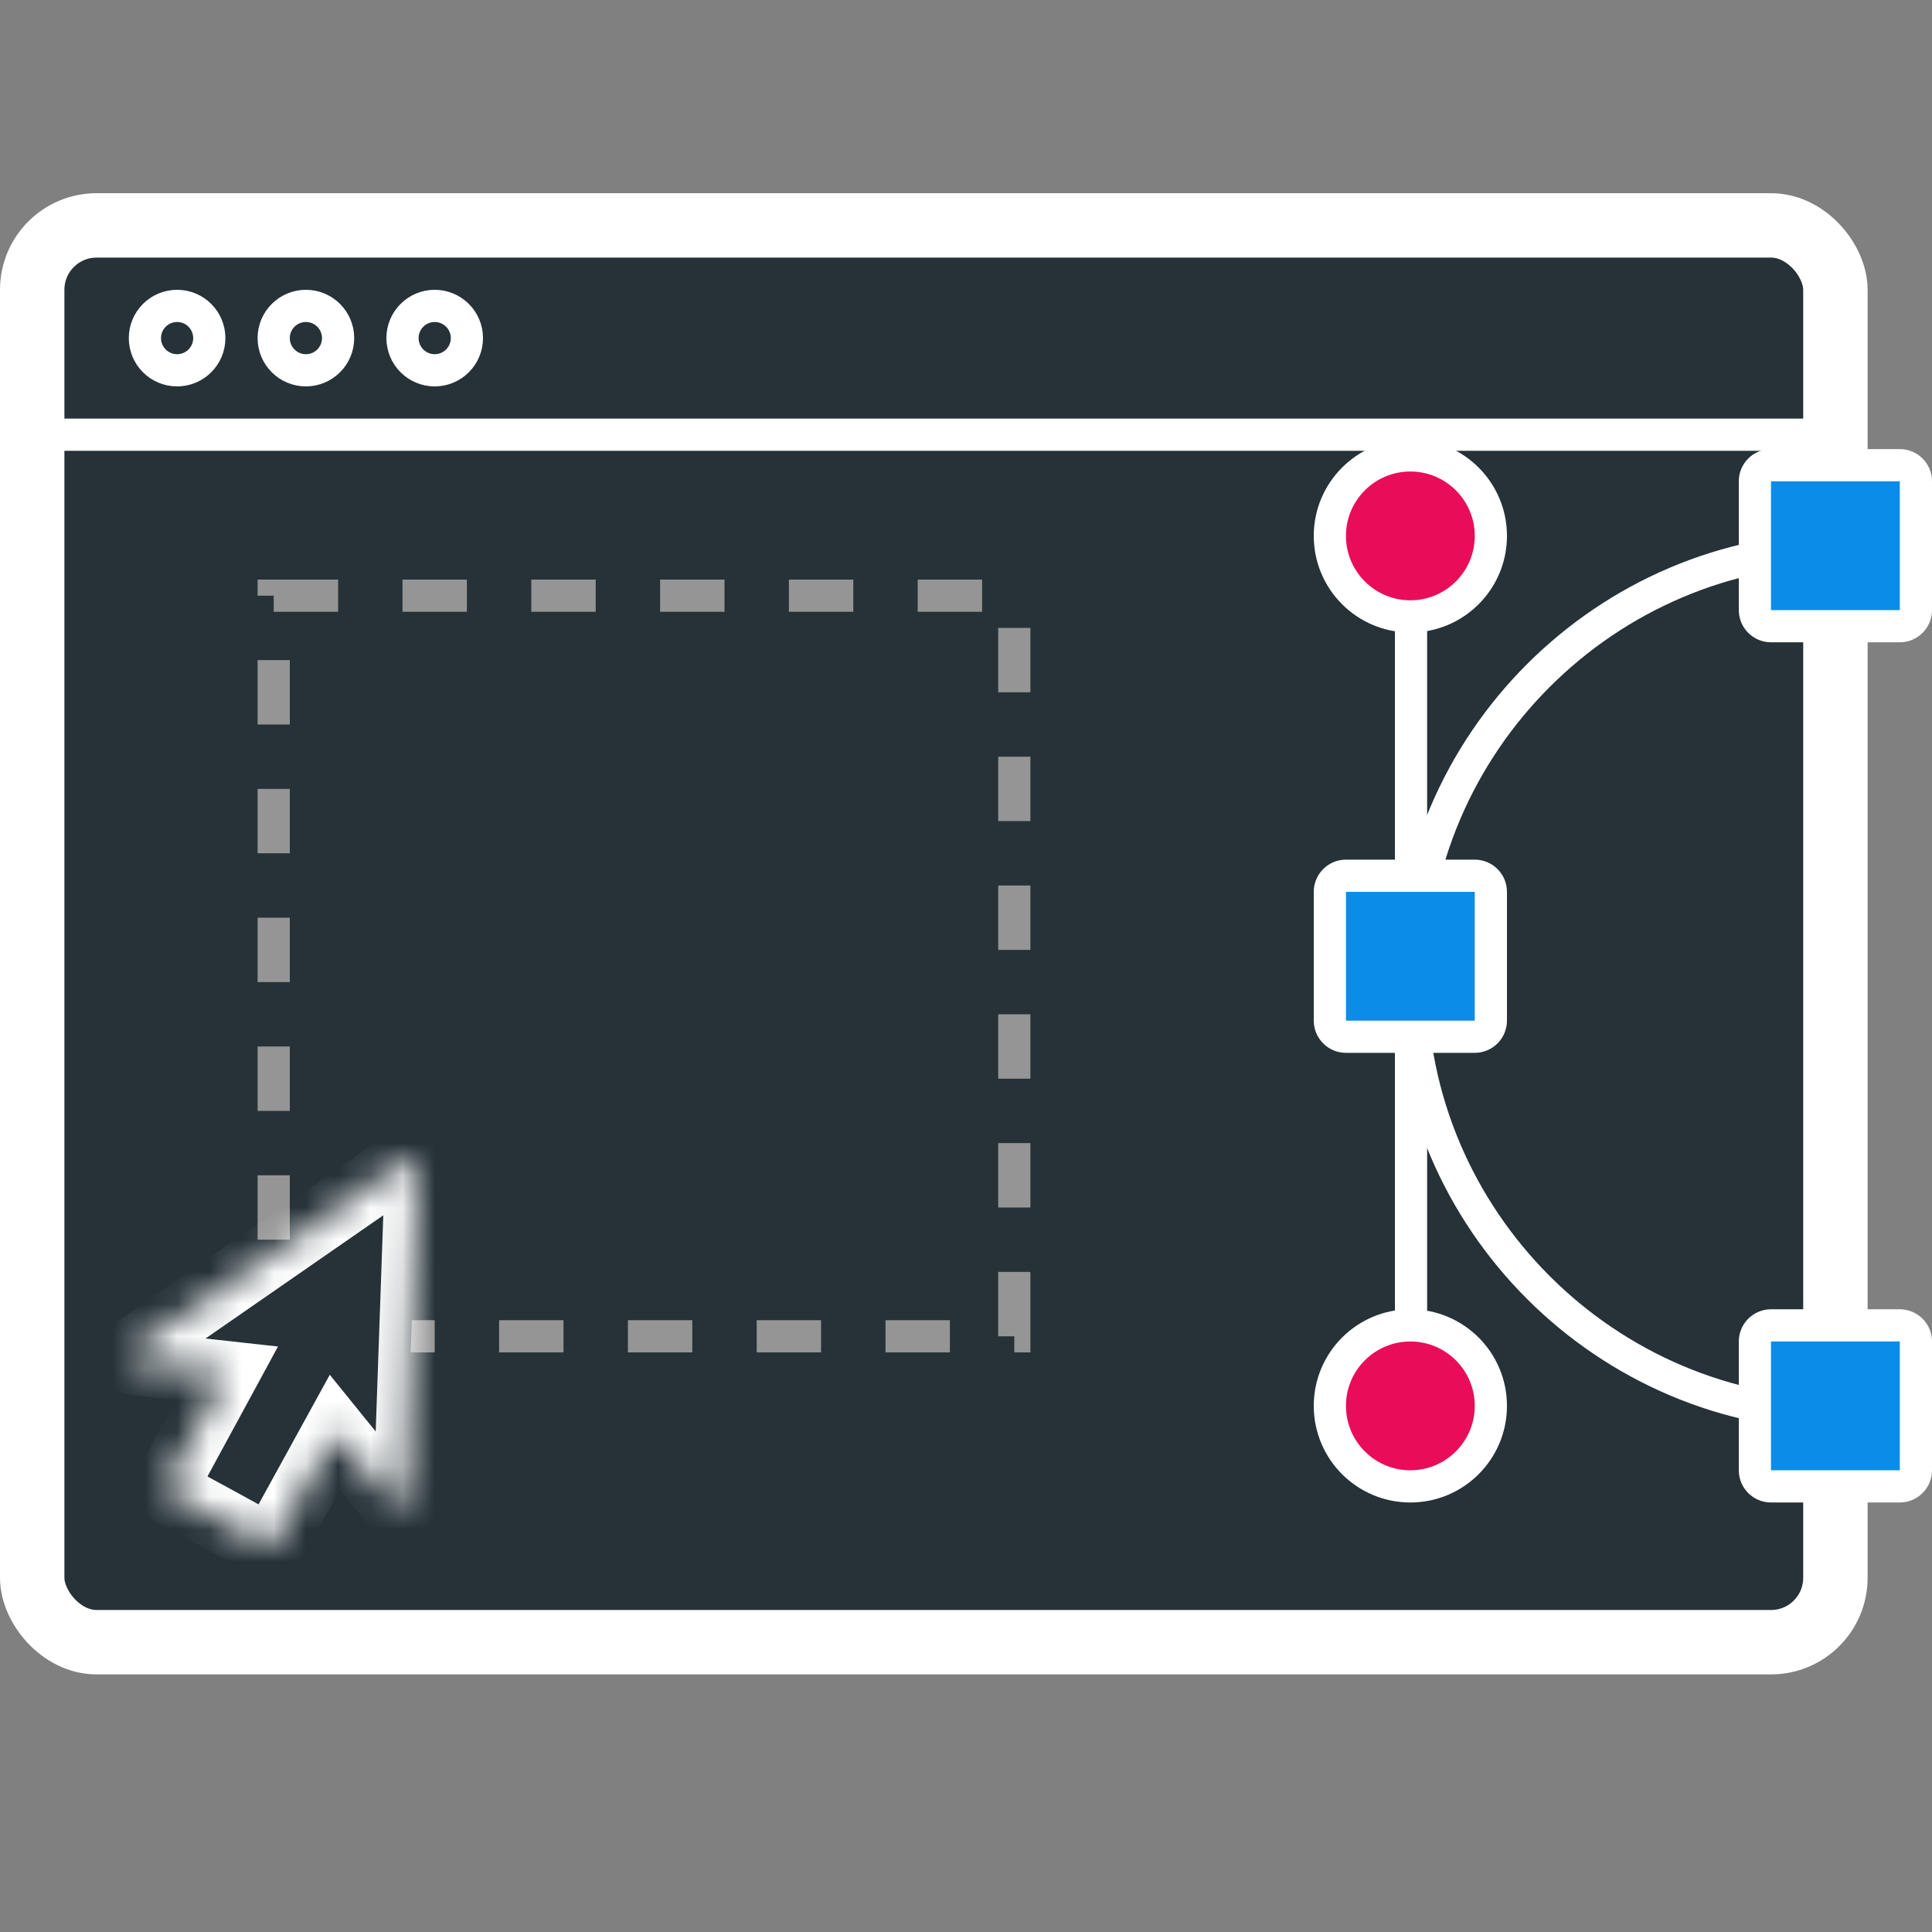 <svg width="60" height="60" viewBox="0 0 60 60" fill="none" xmlns="http://www.w3.org/2000/svg">
<rect x="0" y="0" width="60" height="60" fill="#808080" stroke="none"/>
<rect x="1" y="7" width="56" height="44" rx="2" fill="#263238" stroke="white" stroke-width="2"/>
<rect y="13" width="57" height="1" fill="white"/>
<path d="M57.272 43.933C49.874 43.933 43.821 37.88 43.821 30.482C43.821 23.084 49.874 17.032 57.272 17.032" stroke="white" stroke-miterlimit="10" stroke-linecap="round" stroke-linejoin="round"/>
<path d="M43.821 43.839L43.821 16.938" stroke="white" stroke-miterlimit="10" stroke-linecap="round" stroke-linejoin="round"/>
<path d="M46.3 43.661C46.3 42.28 45.181 41.161 43.8 41.161C42.419 41.161 41.3 42.28 41.3 43.661C41.3 45.041 42.419 46.161 43.8 46.161C45.181 46.161 46.3 45.041 46.3 43.661Z" fill="#E90C59" stroke="white" stroke-miterlimit="10" stroke-linecap="round" stroke-linejoin="round"/>
<path d="M46.3 16.643C46.3 15.262 45.181 14.143 43.8 14.143C42.419 14.143 41.3 15.262 41.3 16.643C41.3 18.023 42.419 19.143 43.8 19.143C45.181 19.143 46.3 18.023 46.3 16.643Z" fill="#E90C59" stroke="white" stroke-miterlimit="10" stroke-linecap="round" stroke-linejoin="round"/>
<path d="M41.8 27.197C41.524 27.197 41.3 27.42 41.3 27.697L41.3 31.697C41.3 31.973 41.524 32.197 41.8 32.197L45.8 32.197C46.076 32.197 46.3 31.973 46.3 31.697L46.3 27.697C46.3 27.42 46.076 27.197 45.8 27.197L41.8 27.197Z" fill="#0C8CE9" stroke="white" stroke-miterlimit="10" stroke-linecap="round" stroke-linejoin="round"/>
<path d="M55 41.161C54.724 41.161 54.5 41.385 54.5 41.661L54.5 45.661C54.5 45.937 54.724 46.161 55 46.161L59 46.161C59.276 46.161 59.5 45.937 59.5 45.661L59.5 41.661C59.5 41.385 59.276 41.161 59 41.161L55 41.161Z" fill="#0C8CE9" stroke="white" stroke-miterlimit="10" stroke-linecap="round" stroke-linejoin="round"/>
<path d="M55 14.447C54.724 14.447 54.5 14.67 54.5 14.947L54.5 18.947C54.5 19.223 54.724 19.447 55 19.447L59 19.447C59.276 19.447 59.5 19.223 59.5 18.947L59.5 14.947C59.5 14.67 59.276 14.447 59 14.447L55 14.447Z" fill="#0C8CE9" stroke="white" stroke-miterlimit="10" stroke-linecap="round" stroke-linejoin="round"/>
<circle cx="5.5" cy="10.5" r="1" stroke="white"/>
<circle cx="9.5" cy="10.5" r="1" stroke="white"/>
<circle cx="13.5" cy="10.5" r="1" stroke="white"/>
<rect x="8.5" y="18.5" width="23" height="23" fill="#263238" stroke="#959595" stroke-dasharray="2 2"/>
<mask id="path-14-inside-1_1_669" fill="white">
<path fill-rule="evenodd" clip-rule="evenodd" d="M4.093 41.938L12.608 36.038C12.68 35.989 12.773 35.989 12.843 36.031C12.914 36.069 12.96 36.144 12.957 36.23L12.593 46.582C12.589 46.672 12.531 46.751 12.445 46.78C12.359 46.809 12.265 46.781 12.208 46.711L10.401 44.481L8.529 47.888C8.471 47.992 8.34 48.031 8.235 47.973L6.828 47.201L5.277 46.357C5.172 46.3 5.133 46.169 5.19 46.064L7.045 42.648L4.193 42.332C4.103 42.322 4.029 42.258 4.006 42.169C3.985 42.082 4.019 41.99 4.093 41.938Z"/>
</mask>
<path fill-rule="evenodd" clip-rule="evenodd" d="M4.093 41.938L12.608 36.038C12.68 35.989 12.773 35.989 12.843 36.031C12.914 36.069 12.96 36.144 12.957 36.23L12.593 46.582C12.589 46.672 12.531 46.751 12.445 46.78C12.359 46.809 12.265 46.781 12.208 46.711L10.401 44.481L8.529 47.888C8.471 47.992 8.34 48.031 8.235 47.973L6.828 47.201L5.277 46.357C5.172 46.3 5.133 46.169 5.19 46.064L7.045 42.648L4.193 42.332C4.103 42.322 4.029 42.258 4.006 42.169C3.985 42.082 4.019 41.99 4.093 41.938Z" fill="#263238"/>
<path d="M12.608 36.038L12.038 35.216L12.04 35.215L12.608 36.038ZM4.093 41.938L3.52 41.119L3.524 41.117L4.093 41.938ZM12.843 36.031L12.372 36.913L12.349 36.901L12.327 36.887L12.843 36.031ZM12.957 36.23L13.957 36.261L13.957 36.265L12.957 36.23ZM12.593 46.582L13.592 46.618L13.592 46.624L12.593 46.582ZM12.445 46.78L12.125 45.832L12.128 45.831L12.445 46.78ZM12.208 46.711L11.432 47.342L11.431 47.341L12.208 46.711ZM10.401 44.481L9.525 43.999L10.242 42.695L11.178 43.852L10.401 44.481ZM8.529 47.888L9.405 48.37L9.404 48.372L8.529 47.888ZM8.235 47.973L7.754 48.85L7.754 48.85L8.235 47.973ZM6.828 47.201L7.305 46.322L7.309 46.324L6.828 47.201ZM5.277 46.357L4.799 47.235L4.796 47.234L5.277 46.357ZM5.19 46.064L6.069 46.541L6.067 46.545L5.19 46.064ZM7.045 42.648L7.155 41.654L8.633 41.817L7.924 43.125L7.045 42.648ZM4.193 42.332L4.083 43.326L4.08 43.325L4.193 42.332ZM4.006 42.169L3.037 42.414L3.035 42.407L4.006 42.169ZM13.177 36.86L4.663 42.76L3.524 41.117L12.038 35.216L13.177 36.86ZM12.327 36.887C12.581 37.041 12.913 37.042 13.175 36.862L12.04 35.215C12.447 34.935 12.964 34.936 13.36 35.175L12.327 36.887ZM11.958 36.199C11.948 36.502 12.115 36.776 12.372 36.913L13.315 35.149C13.712 35.362 13.972 35.786 13.957 36.261L11.958 36.199ZM11.594 46.547L11.958 36.194L13.957 36.265L13.592 46.618L11.594 46.547ZM12.128 45.831C11.816 45.935 11.607 46.221 11.594 46.541L13.592 46.624C13.572 47.124 13.245 47.567 12.761 47.729L12.128 45.831ZM12.984 46.08C12.779 45.829 12.438 45.727 12.125 45.832L12.764 47.728C12.28 47.891 11.75 47.733 11.432 47.342L12.984 46.08ZM11.178 43.852L12.985 46.082L11.431 47.341L9.624 45.111L11.178 43.852ZM7.652 47.406L9.525 43.999L11.278 44.963L9.405 48.37L7.652 47.406ZM8.716 47.097C8.334 46.887 7.861 47.03 7.654 47.404L9.404 48.372C9.082 48.954 8.345 49.175 7.754 48.85L8.716 47.097ZM7.309 46.324L8.716 47.097L7.754 48.85L6.346 48.077L7.309 46.324ZM5.755 45.479L7.305 46.322L6.35 48.079L4.799 47.235L5.755 45.479ZM6.067 46.545C6.279 46.16 6.131 45.685 5.758 45.48L4.796 47.234C4.213 46.914 3.987 46.178 4.314 45.583L6.067 46.545ZM7.924 43.125L6.069 46.541L4.312 45.587L6.166 42.17L7.924 43.125ZM4.303 41.338L7.155 41.654L6.935 43.642L4.083 43.326L4.303 41.338ZM4.976 41.924C4.895 41.604 4.624 41.374 4.305 41.338L4.08 43.325C3.581 43.269 3.162 42.911 3.037 42.414L4.976 41.924ZM4.667 42.758C4.931 42.573 5.054 42.245 4.978 41.932L3.035 42.407C2.916 41.919 3.108 41.408 3.52 41.119L4.667 42.758Z" fill="white" mask="url(#path-14-inside-1_1_669)"/>
</svg>
